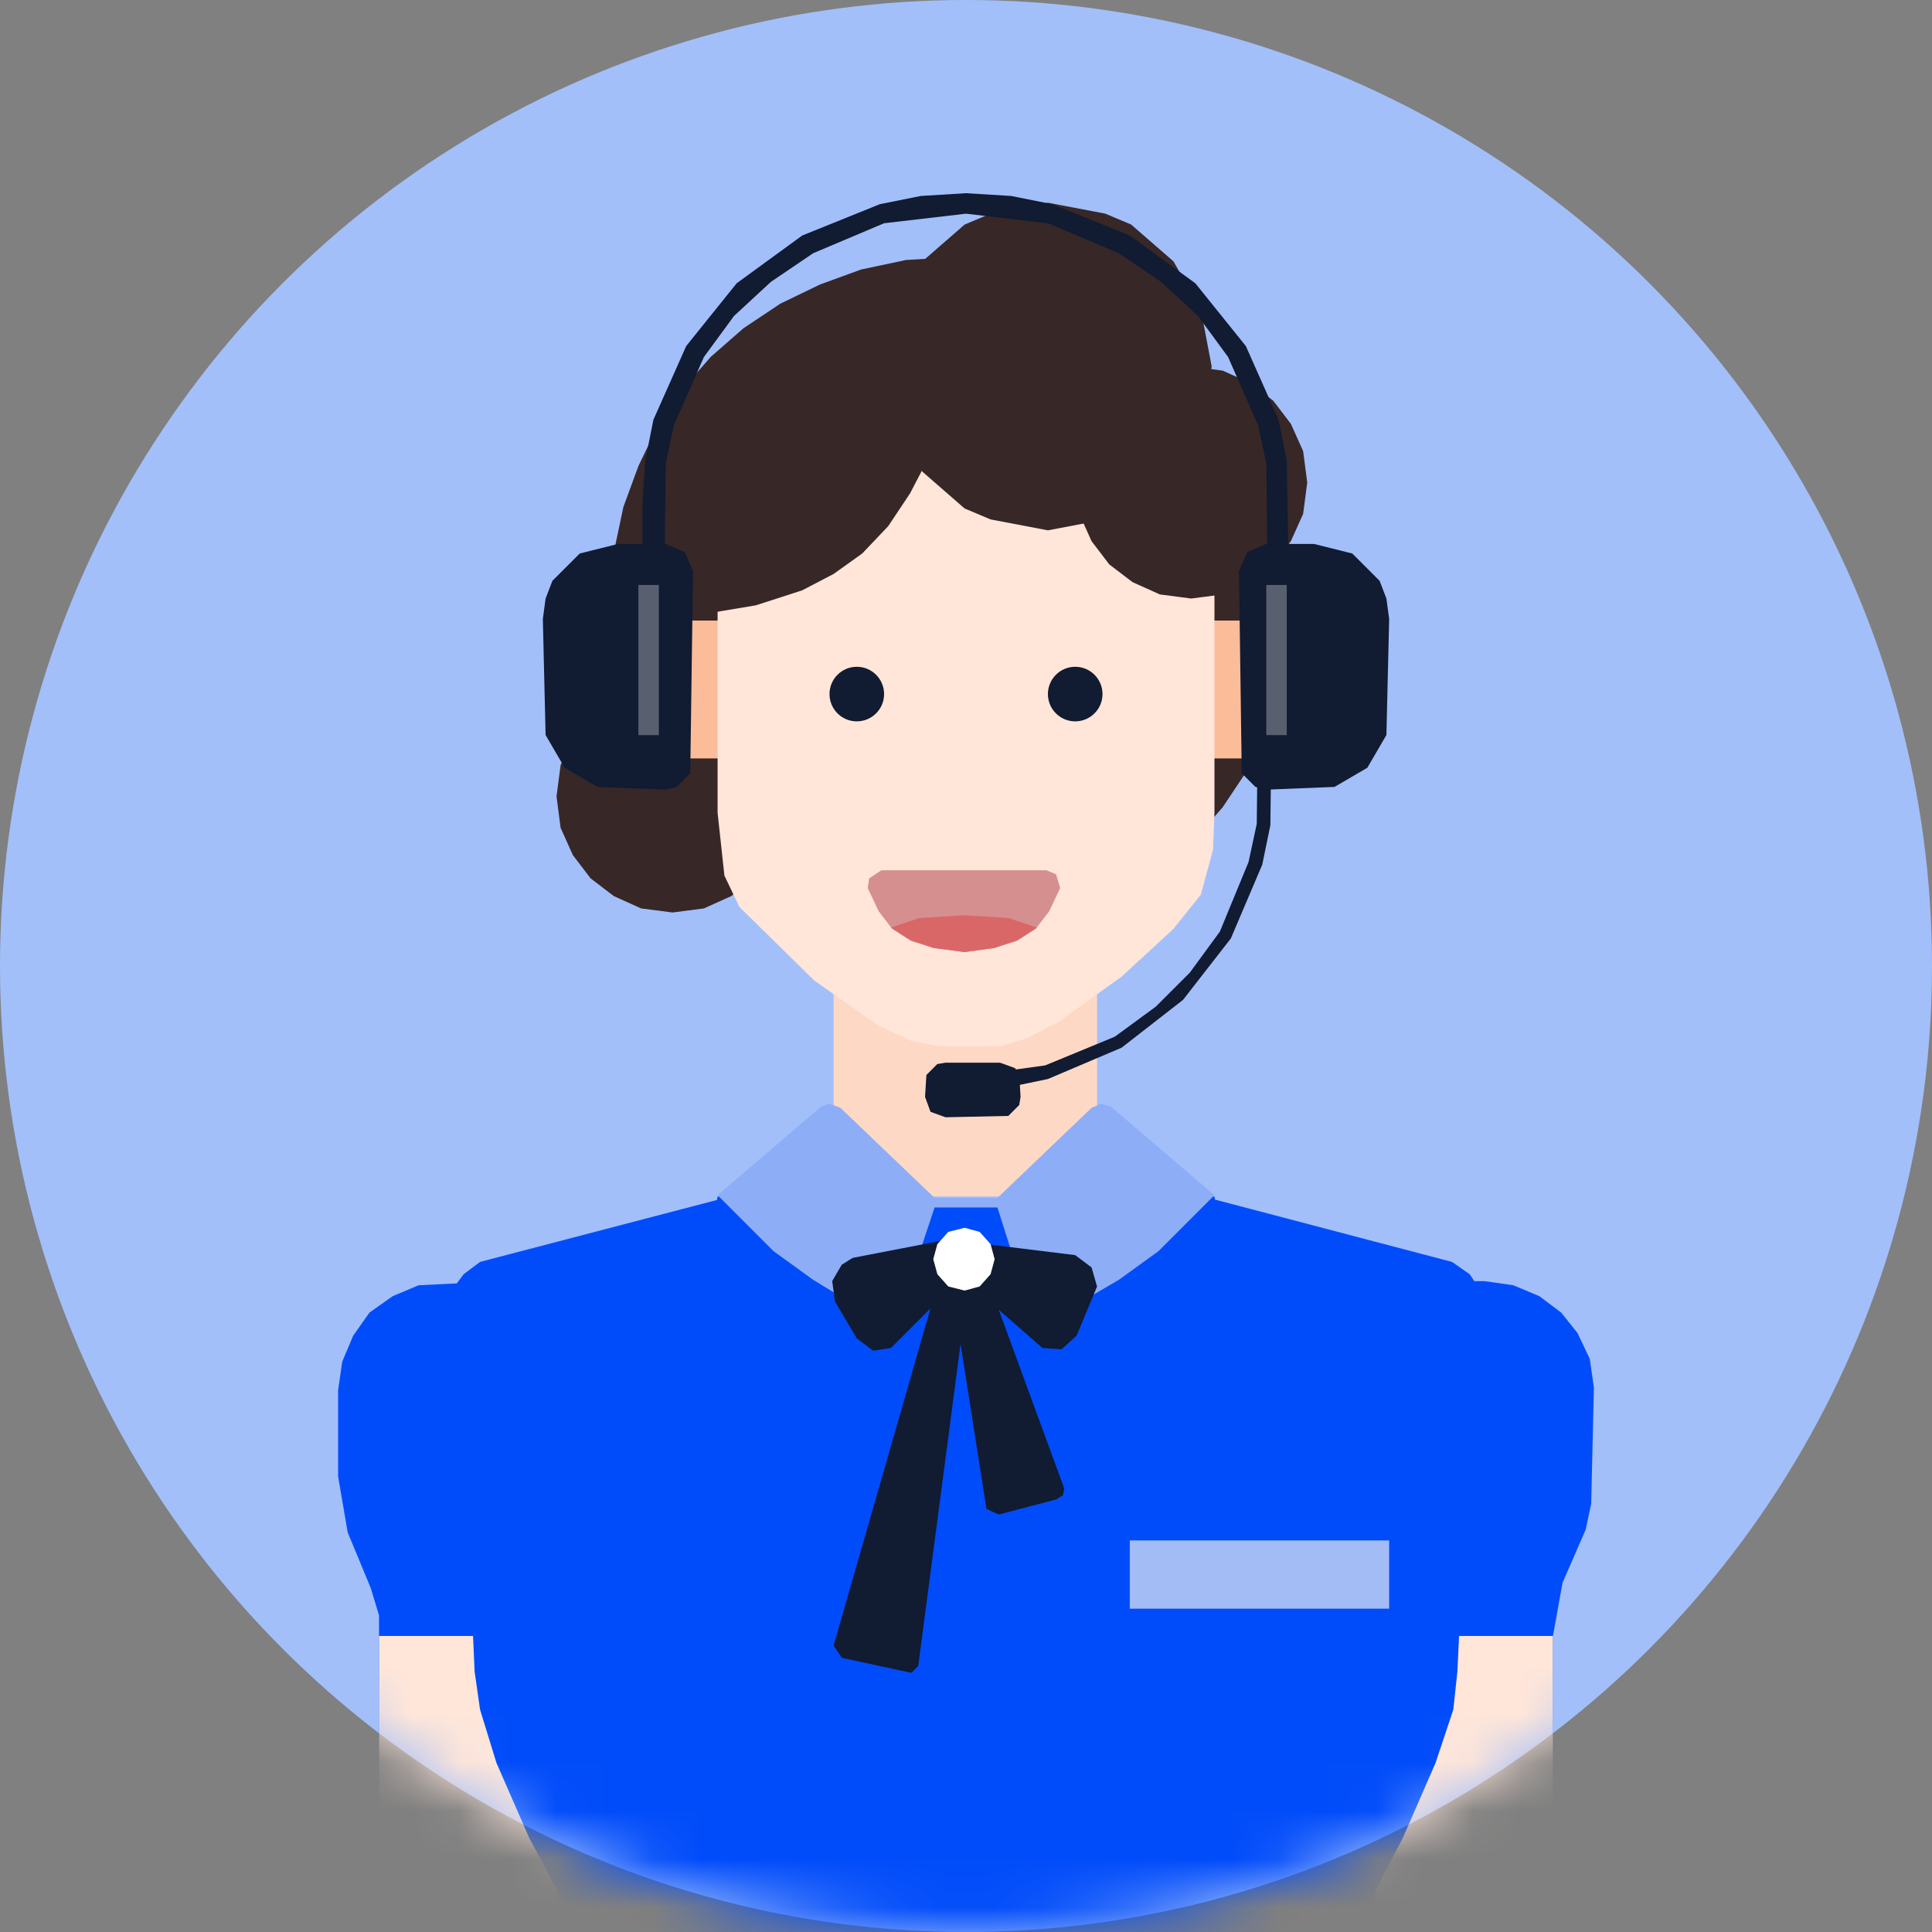 <svg width="40" height="40" viewBox="0 0 40 40" fill="none" xmlns="http://www.w3.org/2000/svg">
<rect x="0" y="0" width="40" height="40" fill="#808080" stroke="none"/>
<circle cx="20" cy="20" r="20" fill="#A2BFFA"/>
<mask id="mask0_548_6198" style="mask-type:alpha" maskUnits="userSpaceOnUse" x="0" y="0" width="40" height="40">
<circle cx="20" cy="20" r="20" fill="#2168F6"/>
</mask>
<g mask="url(#mask0_548_6198)">
<path fill-rule="evenodd" clip-rule="evenodd" d="M17.259 19.373H22.713V24.771H17.259V19.373Z" fill="#FDD9C5"/>
<path fill-rule="evenodd" clip-rule="evenodd" d="M10.391 26.525L10.844 26.61L11.183 26.864L11.437 27.204L11.522 27.656V40.656L11.437 41.108L11.183 41.447L10.844 41.702L10.391 41.786H8.978L8.526 41.702L8.187 41.447L7.933 41.108L7.848 40.656V33.449L7.678 32.884L7.198 31.725L7 30.567V28.786L7.085 28.193L7.311 27.656L7.65 27.175L8.13 26.836L8.667 26.61L10.391 26.525ZM30.739 26.525L31.333 26.61L31.87 26.836L32.322 27.175L32.661 27.599L32.915 28.136L33 28.73L32.944 31.132L32.83 31.669L32.35 32.771L32.152 33.873V40.656L32.067 41.08L31.841 41.447L31.502 41.673L31.022 41.786H29.609L29.185 41.702L28.817 41.475L28.591 41.136L28.478 40.656V27.656L28.563 27.232L28.789 26.864L29.128 26.638L29.552 26.525H30.739Z" fill="#014CFA"/>
<path fill-rule="evenodd" clip-rule="evenodd" d="M11.522 33.871V40.654L11.437 41.106L11.183 41.445L10.843 41.699L10.391 41.784H8.978L8.526 41.699L8.187 41.445L7.933 41.106L7.848 40.654V33.871H11.522ZM32.152 33.871V40.654L32.067 41.078L31.841 41.445L31.502 41.671L31.022 41.784H29.609L29.185 41.699L28.817 41.473L28.591 41.134L28.478 40.654V33.871H32.152Z" fill="#FFE6D9"/>
<path fill-rule="evenodd" clip-rule="evenodd" d="M19.378 24.83L25.143 24.773L25.483 26.526L25.652 27.91L25.624 29.069L25.454 30.002L25.172 30.765L24.748 31.387L24.239 31.895L23.561 32.291L22.77 32.602L21.752 32.771L20.509 32.828L18.983 32.687L17.146 32.319L16.383 32.065L15.761 31.697L15.28 31.245L14.885 30.652L14.602 29.917L14.433 29.013L14.404 27.882L14.546 26.526L14.857 24.773L19.378 24.83Z" fill="#014CFA"/>
<path fill-rule="evenodd" clip-rule="evenodd" d="M20.65 24.802L22.6 22.936L22.798 22.852L22.996 22.908L25.143 24.745L23.985 25.904L23.165 26.497L22.487 26.893L21.922 27.091L21.413 27.147L21.244 26.865L20.65 24.999H19.35L18.728 26.865L18.559 27.147L18.078 27.091L17.485 26.893L16.835 26.497L16.015 25.904L14.857 24.745L17.004 22.908L17.174 22.852L17.4 22.936L19.35 24.802H20.65Z" fill="#8DADF7"/>
<path fill-rule="evenodd" clip-rule="evenodd" d="M25.115 24.826L30.061 26.126L30.428 26.381L30.654 26.72L30.767 27.172L30.315 31.609L30.174 34.604L30.089 35.396L29.722 36.498L29.044 38.052L27.941 40.172L27.291 40.285L23.052 40.426H16.948L13.048 40.313L12.087 40.172L10.957 38.052L10.278 36.498L9.939 35.396L9.826 34.604L9.685 31.383L9.261 27.172L9.346 26.72L9.6 26.381L9.939 26.126L14.913 24.826L15.393 25.617L15.93 26.267L16.552 26.804L17.259 27.228L18.05 27.539L18.954 27.737L20 27.822L21.046 27.737L21.95 27.567L22.741 27.257L23.42 26.833L24.041 26.324L24.578 25.702L25.115 24.826Z" fill="#014CFA"/>
<path fill-rule="evenodd" clip-rule="evenodd" d="M26.782 12.391L26.726 13.352L26.528 14.285L26.217 15.133L25.822 15.952L25.313 16.715L24.72 17.394L24.041 17.987L23.278 18.496L22.459 18.891L21.611 19.202L20.678 19.4L19.717 19.457L18.756 19.4L17.824 19.202L16.976 18.891L16.156 18.496L15.393 17.987L14.715 17.394L14.122 16.715L13.613 15.952L13.217 15.133L12.906 14.285L12.709 13.352L12.652 12.391L12.709 11.431L12.906 10.498L13.217 9.65L13.613 8.831L14.122 8.067L14.715 7.389L15.393 6.796L16.156 6.287L16.976 5.891L17.824 5.581L18.756 5.383L19.717 5.326L20.678 5.383L21.611 5.581L22.459 5.891L23.278 6.287L24.041 6.796L24.72 7.389L25.313 8.067L25.822 8.831L26.217 9.65L26.528 10.498L26.726 11.431L26.782 12.391Z" fill="#372727"/>
<path fill-rule="evenodd" clip-rule="evenodd" d="M13.924 14.088L14.574 14.173L15.139 14.427L15.62 14.794L15.987 15.275L16.241 15.84L16.326 16.49L16.241 17.14L15.987 17.705L15.62 18.186L15.139 18.553L14.574 18.808L13.924 18.892L13.274 18.808L12.709 18.553L12.228 18.186L11.861 17.705L11.607 17.14L11.522 16.49L11.607 15.84L11.861 15.275L12.228 14.794L12.709 14.427L13.274 14.173L13.924 14.088Z" fill="#372727"/>
<path fill-rule="evenodd" clip-rule="evenodd" d="M15.704 12.848V15.702H13.98L13.528 15.589L13.189 15.363L12.935 14.995L12.85 14.572L12.935 13.526L13.189 13.187L13.528 12.932L13.98 12.848H15.704ZM26.02 12.848L26.444 12.932L26.811 13.159L27.037 13.498L27.15 13.978L27.065 14.995L26.839 15.335L26.5 15.589L26.02 15.702H24.296V12.848H26.02Z" fill="#FBBC9A"/>
<path fill-rule="evenodd" clip-rule="evenodd" d="M19.435 21.661L18.87 21.548L18.192 21.237L16.863 20.304L15.309 18.778L14.998 18.128L14.857 16.828V9.735L14.941 9.283L15.196 8.915L15.563 8.689L15.987 8.576H24.013L24.437 8.661L24.805 8.915L25.031 9.254L25.144 9.735V16.828L25.115 17.591L24.861 18.524L24.296 19.23L23.222 20.22L21.922 21.152L21.272 21.491L20.707 21.661H19.435Z" fill="#FFE6D9"/>
<path fill-rule="evenodd" clip-rule="evenodd" d="M27.065 9.99L26.98 10.64L26.726 11.205L26.359 11.686L25.878 12.053L25.313 12.307L24.663 12.392L24.013 12.307L23.448 12.053L22.967 11.686L22.6 11.205L22.346 10.64L22.261 9.99L22.346 9.34L22.6 8.775L22.967 8.294L23.448 7.927L24.013 7.673L24.663 7.588L25.313 7.673L25.878 7.927L26.359 8.294L26.726 8.775L26.98 9.34L27.065 9.99Z" fill="#372727"/>
<path fill-rule="evenodd" clip-rule="evenodd" d="M19.717 6.457L18.87 6.514L17.287 6.937L16.58 7.305L15.704 7.927L14.97 8.661L14.348 9.537L13.98 10.244L13.556 11.827L13.5 12.674L14.63 12.703L15.648 12.533L16.609 12.222L17.259 11.883L17.852 11.459L18.389 10.894L18.841 10.216L19.209 9.509L19.463 8.661L19.633 7.644L19.717 6.457Z" fill="#372727"/>
<path fill-rule="evenodd" clip-rule="evenodd" d="M25.087 7.589L24.861 8.776L24.296 9.765L23.419 10.528L22.883 10.754L21.696 10.98L20.509 10.754L19.972 10.528L19.096 9.765L18.53 8.776L18.304 7.589L18.53 6.402L19.096 5.412L19.972 4.649L20.509 4.423L21.696 4.197L22.883 4.423L23.419 4.649L24.296 5.412L24.861 6.402L25.087 7.589Z" fill="#372727"/>
<path fill-rule="evenodd" clip-rule="evenodd" d="M18.248 18.018H21.667L21.865 18.102L21.95 18.385L21.724 18.865L21.441 19.233L21.046 19.487L20.565 19.628L19.972 19.713L19.35 19.628L18.87 19.487L18.474 19.233L18.191 18.865L17.965 18.385L17.994 18.187L18.248 18.018Z" fill="#D58F8F"/>
<path fill-rule="evenodd" clip-rule="evenodd" d="M19.972 18.949L20.876 19.006L21.47 19.204L21.074 19.458L20.593 19.628L19.972 19.712L19.322 19.628L18.841 19.458L18.446 19.204L19.039 19.006L19.972 18.949Z" fill="#DA6767"/>
<path d="M13.726 14.654L13.783 9.596L13.952 8.804L14.574 7.391L15.196 6.543L15.959 5.837L16.835 5.243L18.304 4.622L20 4.424L21.696 4.622L23.165 5.243L24.041 5.837L24.804 6.543L25.426 7.391L26.048 8.804L26.218 9.596L26.274 14.654H26.726L26.641 9.539L26.472 8.691L25.794 7.165L24.748 5.865L23.391 4.876L21.78 4.226L20.933 4.057L20 4L19.067 4.057L18.22 4.226L16.609 4.876L15.252 5.865L14.207 7.165L13.528 8.691L13.359 9.539L13.302 10.415V14.654H13.726Z" fill="#111B31"/>
<path d="M20 22.284L21.639 22.058L23.08 21.464L23.928 20.843L24.635 20.136L25.256 19.288L25.85 17.847L26.02 17.056L26.076 11.969H26.359L26.302 17.084L26.133 17.904L25.483 19.43L24.494 20.701L23.222 21.691L21.696 22.34L20.876 22.51L20 22.567V22.284Z" fill="#111B31"/>
<path fill-rule="evenodd" clip-rule="evenodd" d="M19.576 22.002H20.706L21.017 22.115L21.102 22.256L21.13 22.709L21.102 22.878L20.876 23.104L19.576 23.132L19.265 23.019L19.152 22.709L19.18 22.256L19.406 22.03L19.576 22.002Z" fill="#111B31"/>
<path fill-rule="evenodd" clip-rule="evenodd" d="M26.217 11.262H27.206L27.998 11.46L28.563 12.025L28.704 12.392L28.761 12.816L28.704 15.218L28.309 15.896L27.63 16.292L26.217 16.349L25.991 16.292L25.709 16.009L25.652 11.827L25.822 11.431L26.217 11.262Z" fill="#111B31"/>
<path fill-rule="evenodd" clip-rule="evenodd" d="M13.783 11.262H12.793L12.002 11.46L11.437 12.025L11.296 12.392L11.239 12.816L11.296 15.218L11.691 15.896L12.37 16.292L13.783 16.349L14.009 16.292L14.291 16.009L14.348 11.827L14.178 11.431L13.783 11.262Z" fill="#111B31"/>
<path fill-rule="evenodd" clip-rule="evenodd" d="M13.217 12.111H13.641V15.22H13.217V12.111Z" fill="white" fill-opacity="0.3"/>
<path fill-rule="evenodd" clip-rule="evenodd" d="M26.217 12.111H26.641V15.22H26.217V12.111Z" fill="white" fill-opacity="0.3"/>
<path fill-rule="evenodd" clip-rule="evenodd" d="M23.391 31.893H28.761V33.306H23.391V31.893Z" fill="#A3BCF5"/>
<path d="M20.141 25.562L20.198 25.732L22.261 25.986L22.6 26.241L22.713 26.636L22.289 27.654L21.978 27.936L21.582 27.908L20.678 27.117L22.035 30.819L22.006 30.96L21.865 31.045L20.678 31.356L20.424 31.243L19.887 27.823L19.011 34.493L18.869 34.634L17.428 34.323L17.259 34.069L19.265 27.089L18.446 27.908L18.078 27.965L17.739 27.71L17.287 26.947L17.23 26.523L17.428 26.184L17.654 26.043L20.141 25.562Z" fill="#111B31"/>
<path d="M19.322 26.07L19.407 26.381L19.633 26.635L19.972 26.72L20.283 26.635L20.509 26.381L20.593 26.07L20.509 25.759L20.283 25.505L19.972 25.42L19.633 25.505L19.407 25.759L19.322 26.07Z" fill="white"/>
<circle cx="17.739" cy="14.37" r="0.565" fill="#111B31"/>
<circle cx="22.261" cy="14.37" r="0.565" fill="#111B31"/>
</g>
</svg>
